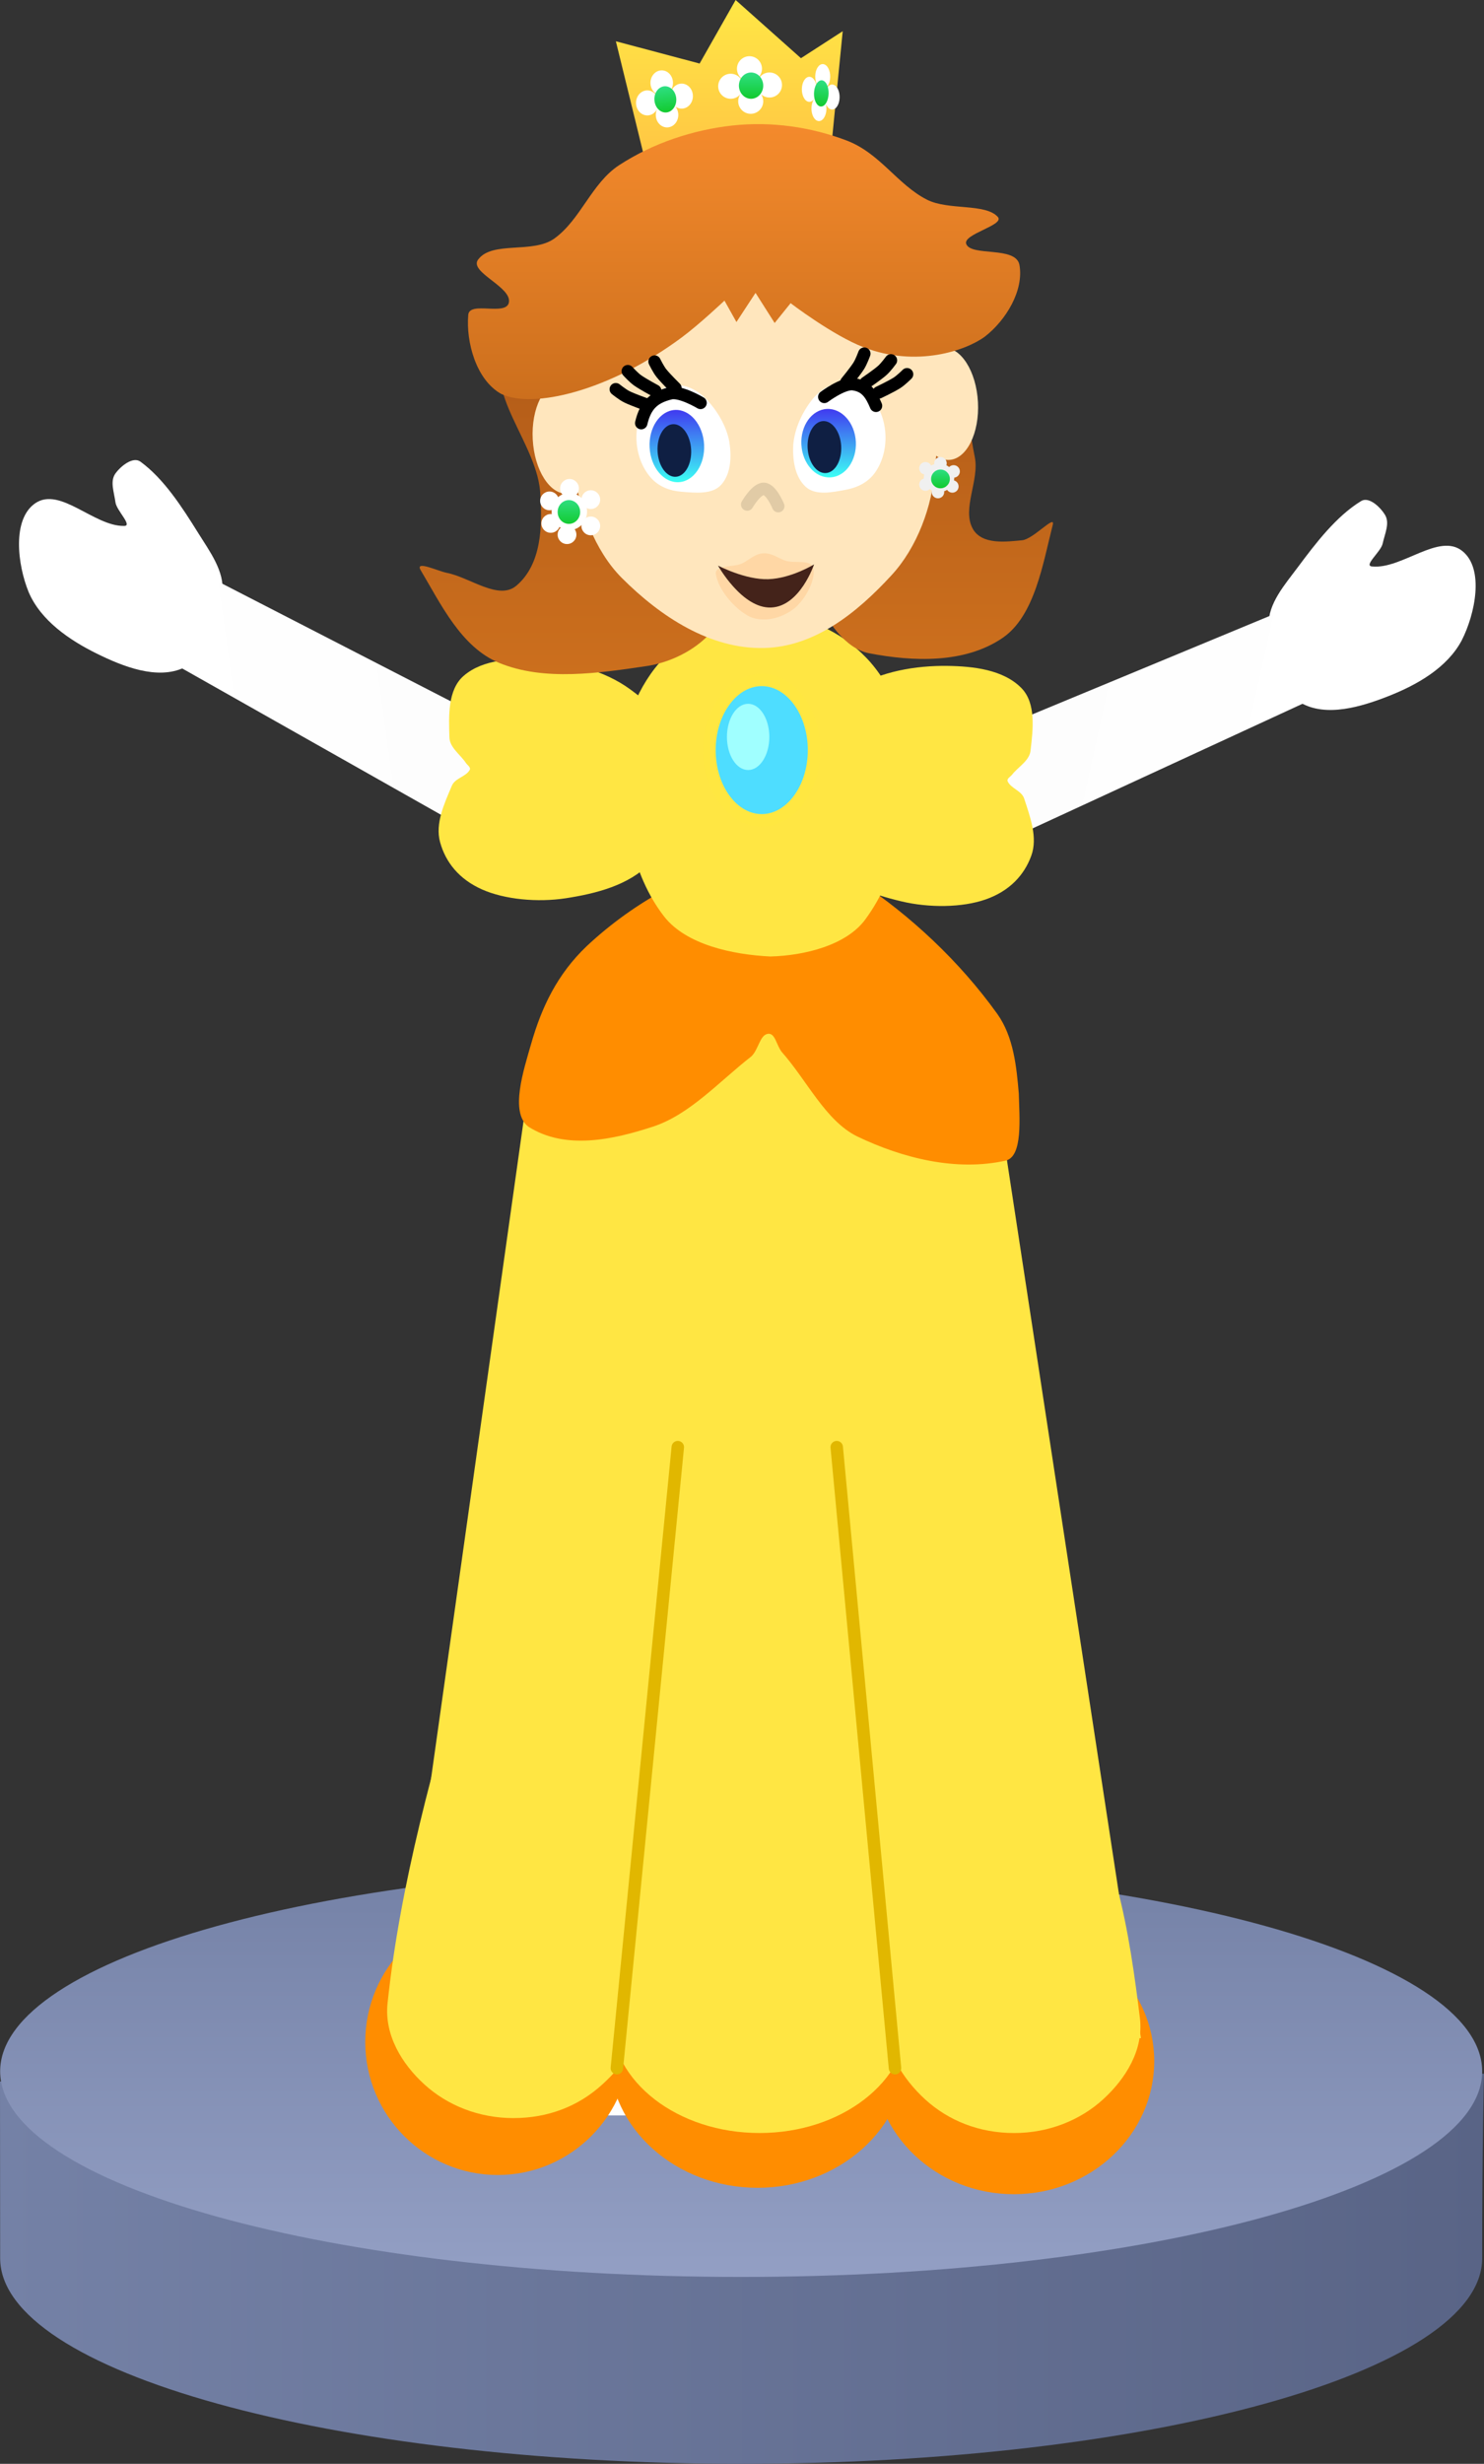 <svg version="1.1" xmlns="http://www.w3.org/2000/svg" xmlns:xlink="http://www.w3.org/1999/xlink" width="119.159" height="197.743" viewBox="0,0,119.159,197.743"><rect x="0" y="0" width="119.159" height="197.743" fill="#333333" stroke="none"/><defs><linearGradient x1="249.594" y1="133.408" x2="283.868" y2="140.951" gradientUnits="userSpaceOnUse" id="color-1"><stop offset="0" stop-color="#fcfcfc"/><stop offset="1" stop-color="#ffffff"/></linearGradient><linearGradient x1="180.988" y1="247.167" x2="300.147" y2="247.167" gradientUnits="userSpaceOnUse" id="color-2"><stop offset="0" stop-color="#7481a6"/><stop offset="1" stop-color="#596486"/></linearGradient><linearGradient x1="240.5" y1="217" x2="240.5" y2="250" gradientUnits="userSpaceOnUse" id="color-3"><stop offset="0" stop-color="#7481a6"/><stop offset="1" stop-color="#939fc4"/></linearGradient><linearGradient x1="240.73" y1="220.634" x2="240.73" y2="236.373" gradientUnits="userSpaceOnUse" id="color-4"><stop offset="0" stop-color="#e5e5e5"/><stop offset="1" stop-color="#ffffff"/></linearGradient><linearGradient x1="225.664" y1="221.301" x2="225.664" y2="237.04" gradientUnits="userSpaceOnUse" id="color-5"><stop offset="0" stop-color="#e5e5e5"/><stop offset="1" stop-color="#ffffff"/></linearGradient><linearGradient x1="230.686" y1="133.49" x2="195.909" y2="138.198" gradientUnits="userSpaceOnUse" id="color-6"><stop offset="0" stop-color="#fcfcfc"/><stop offset="1" stop-color="#ffffff"/></linearGradient><linearGradient x1="239.547" y1="67.257" x2="239.547" y2="80.638" gradientUnits="userSpaceOnUse" id="color-7"><stop offset="0" stop-color="#ffe746"/><stop offset="1" stop-color="#ffc443"/></linearGradient><linearGradient x1="227.562" y1="92.156" x2="227.562" y2="121.364" gradientUnits="userSpaceOnUse" id="color-8"><stop offset="0" stop-color="#af5918"/><stop offset="1" stop-color="#cc6f1d"/></linearGradient><linearGradient x1="255.358" y1="92.357" x2="255.358" y2="120.144" gradientUnits="userSpaceOnUse" id="color-9"><stop offset="0" stop-color="#af5918"/><stop offset="1" stop-color="#cc6f1d"/></linearGradient><linearGradient x1="256.56" y1="89.919" x2="256.697" y2="92.523" gradientUnits="userSpaceOnUse" id="color-10"><stop offset="0" stop-color="#ffe642"/><stop offset="1" stop-color="#ffe743"/></linearGradient><linearGradient x1="225.202" y1="90.922" x2="225.008" y2="94.595" gradientUnits="userSpaceOnUse" id="color-11"><stop offset="0" stop-color="#cfbb36"/><stop offset="1" stop-color="#ffe743"/></linearGradient><linearGradient x1="240.73" y1="77.219" x2="240.73" y2="99.29" gradientUnits="userSpaceOnUse" id="color-12"><stop offset="0" stop-color="#f48a2c"/><stop offset="1" stop-color="#cc6f1d"/></linearGradient><linearGradient x1="256.504" y1="104.941" x2="256.504" y2="106.448" gradientUnits="userSpaceOnUse" id="color-13"><stop offset="0" stop-color="#2edf83"/><stop offset="1" stop-color="#12ca2e"/></linearGradient><linearGradient x1="226.668" y1="107.394" x2="226.668" y2="109.303" gradientUnits="userSpaceOnUse" id="color-14"><stop offset="0" stop-color="#2dde7f"/><stop offset="1" stop-color="#14cb32"/></linearGradient><linearGradient x1="247.522" y1="100.077" x2="247.522" y2="105.574" gradientUnits="userSpaceOnUse" id="color-15"><stop offset="0" stop-color="#403af0"/><stop offset="1" stop-color="#3cfff5"/></linearGradient><linearGradient x1="235.338" y1="100.157" x2="235.338" y2="105.959" gradientUnits="userSpaceOnUse" id="color-16"><stop offset="0" stop-color="#403af0"/><stop offset="1" stop-color="#3cfff5"/></linearGradient><linearGradient x1="241.296" y1="73.075" x2="241.296" y2="75.185" gradientUnits="userSpaceOnUse" id="color-17"><stop offset="0" stop-color="#2edf83"/><stop offset="1" stop-color="#12ca2e"/></linearGradient><linearGradient x1="234.275" y1="74.189" x2="234.548" y2="76.277" gradientUnits="userSpaceOnUse" id="color-18"><stop offset="0" stop-color="#2edf83"/><stop offset="1" stop-color="#12ca2e"/></linearGradient><linearGradient x1="247.082" y1="73.727" x2="246.791" y2="75.78" gradientUnits="userSpaceOnUse" id="color-19"><stop offset="0" stop-color="#2edf83"/><stop offset="1" stop-color="#12ca2e"/></linearGradient></defs><g transform="translate(-180.988,-67.257)"><g data-paper-data="{&quot;isPaintingLayer&quot;:true}" fill-rule="nonzero" stroke-linejoin="miter" stroke-miterlimit="10" stroke-dasharray="" stroke-dashoffset="0" style="mix-blend-mode: normal"><g data-paper-data="{&quot;index&quot;:null,&quot;origPos&quot;:null,&quot;origRot&quot;:0}" stroke="none" stroke-width="1" stroke-linecap="round"><g data-paper-data="{&quot;origPos&quot;:null,&quot;index&quot;:null,&quot;origRot&quot;:0}"><path d="M285.185,112.799c1.465,-1.969 3.101,-4.108 5.092,-5.326c0.634,-0.389 1.546,0.481 1.931,1.122c0.384,0.661 -0.016,1.466 -0.203,2.307c-0.148,0.651 -1.565,1.77 -0.836,1.819c2.387,0.235 5.368,-2.741 7.241,-1.237c1.777,1.429 1.028,5.055 -0.055,7.175c-1.162,2.188 -3.578,3.561 -5.86,4.46c-2.15,0.847 -5.012,1.737 -7.086,0.531c-1.886,-1.134 -2.467,-3.951 -2.55,-6.224c-0.062,-1.723 1.307,-3.257 2.325,-4.628z" fill="#ffffff"/><path d="M254.323,128.555l28.803,-11.941l4.765,6.058l-28.119,12.976z" data-paper-data="{&quot;origPos&quot;:null}" fill="url(#color-1)"/></g><path d="M246.852,136.234c-1.767,-2.054 -3.242,-5.023 -2.703,-7.679c0.518,-2.558 3.127,-4.681 5.452,-6.101c2.142,-1.308 4.898,-1.784 7.445,-1.753c2.096,0.027 4.508,0.3 5.958,1.78c1.196,1.221 0.926,3.339 0.735,5.002c-0.079,0.829 -0.998,1.319 -1.491,1.954c-0.129,0.166 -0.433,0.304 -0.349,0.527c0.257,0.574 1.117,0.748 1.324,1.379c0.478,1.464 1.105,3.127 0.574,4.59c-0.576,1.587 -1.772,2.846 -3.661,3.509c-1.89,0.663 -4.553,0.687 -6.776,0.155c-2.379,-0.569 -4.97,-1.455 -6.509,-3.362z" data-paper-data="{&quot;origPos&quot;:null,&quot;index&quot;:null,&quot;origRot&quot;:0}" fill="#ffe643"/></g><path d="M300,248.5c0,9.113 -26.639,16.5 -59.5,16.5c-32.861,0 -59.5,-7.387 -59.5,-16.5c0,-3.062 -0.012,-14.185 -0.012,-14.185l60.179,-4.982l58.98,4.359c0,0 -0.147,5.695 -0.147,14.808z" data-paper-data="{&quot;origPos&quot;:null}" fill="url(#color-2)" stroke="none" stroke-width="0" stroke-linecap="butt"/><path d="M300,233.5c0,9.113 -26.639,16.5 -59.5,16.5c-32.861,0 -59.5,-7.387 -59.5,-16.5c0,-9.113 26.639,-16.5 59.5,-16.5c32.861,0 59.5,7.387 59.5,16.5z" data-paper-data="{&quot;origPos&quot;:null}" fill="url(#color-3)" stroke="none" stroke-width="0" stroke-linecap="butt"/><path d="M240.73,221.06l9.358,-0.426v8.933l9.571,3.19l2.978,3.616h-21.907z" data-paper-data="{&quot;origPos&quot;:null,&quot;index&quot;:null}" fill="url(#color-4)" stroke="none" stroke-width="1" stroke-linecap="round"/><path d="M225.664,221.726l9.358,-0.426v8.933l9.571,3.19l2.978,3.616h-21.907z" data-paper-data="{&quot;origPos&quot;:null,&quot;index&quot;:null}" fill="url(#color-5)" stroke="none" stroke-width="1" stroke-linecap="round"/><g data-paper-data="{&quot;origPos&quot;:null,&quot;index&quot;:null}" stroke-width="1"><path d="M220.952,220.458c2.934,0 5.593,1.197 7.518,3.13c1.925,1.934 3.117,4.604 3.117,7.55c0,2.946 -1.192,5.617 -3.117,7.55c-1.925,1.933 -4.584,3.13 -7.518,3.13c-2.934,0 -5.593,-1.197 -7.518,-3.13c-1.925,-1.934 -3.117,-4.604 -3.117,-7.55c0,-2.946 1.192,-5.617 3.117,-7.55c1.925,-1.933 4.584,-3.13 7.518,-3.13z" fill="#ff8d00" stroke="none" stroke-linecap="butt"/><path d="M241.818,221.486c3.287,0 6.264,1.197 8.42,3.13c2.155,1.934 3.49,4.604 3.49,7.55c0,2.946 -1.335,5.617 -3.49,7.55c-2.157,1.933 -5.134,3.13 -8.42,3.13c-3.286,0 -6.264,-1.197 -8.42,-3.13c-2.156,-1.934 -3.491,-4.604 -3.491,-7.55c0,-2.946 1.335,-5.617 3.491,-7.55c2.156,-1.933 5.134,-3.13 8.42,-3.13z" fill="#ff8d00" stroke="none" stroke-linecap="butt"/><path d="M262.394,222c3.111,0 5.928,1.197 7.969,3.13c2.04,1.934 3.304,4.604 3.304,7.55c0,2.946 -1.263,5.617 -3.304,7.55c-2.041,1.933 -4.859,3.13 -7.969,3.13c-3.11,0 -5.928,-1.197 -7.969,-3.13c-2.04,-1.934 -3.304,-4.604 -3.304,-7.55c0,-2.946 1.263,-5.617 3.304,-7.55c2.041,-1.933 4.859,-3.13 7.969,-3.13z" fill="#ff8d00" stroke="none" stroke-linecap="butt"/><path d="M223.896,151.044l20.631,-10.558l17.015,17.923l11.06,72.429l-59.554,-2.701z" data-paper-data="{&quot;origPos&quot;:null}" fill="#ffe643" stroke="none" stroke-linecap="round"/><path d="M255.274,235.751c-1.761,-1.604 -3.455,-4.153 -2.961,-6.508c5.591,-9.18 10.56,-19.061 14.108,-17.899c3.939,1.851 5.324,11.568 6.098,17.899c0.306,2.514 -1.132,4.842 -2.961,6.508c-1.829,1.667 -4.355,2.699 -7.142,2.699c-2.787,0 -5.258,-0.981 -7.142,-2.699z" fill="#ffe643" stroke="none" stroke-linecap="round"/><path d="M241.303,152.054c-2.559,1.993 -4.919,4.653 -7.875,5.622c-3.207,1.051 -7.043,1.896 -10.014,0.005c-1.513,-1.145 -0.373,-4.566 0.219,-6.636c0.846,-2.964 2.106,-5.602 4.46,-7.848c3.931,-3.683 8.846,-6.285 13.831,-7.37c2.724,-0.593 5.698,0.626 8.103,2.219c4.025,2.667 7.983,6.326 11.033,10.576c1.324,1.855 1.549,4.267 1.732,6.387c0.049,1.933 0.345,5.073 -1.057,5.398c-3.94,0.881 -8.25,-0.179 -11.943,-1.955c-2.531,-1.265 -4.008,-4.484 -6.033,-6.768c-0.437,-0.562 -0.523,-1.504 -1.083,-1.458c-0.681,0.058 -0.771,1.277 -1.371,1.828z" fill="#ff8d00" stroke="none" stroke-linecap="round"/><path d="M241.975,220.036c3.286,0 6.263,1.032 8.42,2.698c2.156,1.667 3.491,3.969 3.491,6.508c0,2.54 -1.335,4.842 -3.491,6.508c-2.157,1.667 -5.134,2.699 -8.42,2.699c-3.286,0 -6.263,-1.032 -8.42,-2.699c-2.156,-1.666 -3.491,-3.969 -3.491,-6.508c0,-2.54 1.335,-4.842 3.491,-6.508c2.157,-1.666 5.134,-2.698 8.42,-2.698z" fill="#ffe643" stroke="none" stroke-linecap="butt"/><path d="M218.601,199.391c0.688,-2.314 0.993,-2.966 2.129,-0.736c4.42,9.37 9.051,18.93 11.582,29.364c0.633,2.609 -1.25,4.973 -2.961,6.533c-1.926,1.756 -4.355,2.699 -7.142,2.699c-2.787,0 -5.313,-1.032 -7.142,-2.699c-1.828,-1.666 -3.226,-3.985 -2.961,-6.508c1.003,-9.556 3.742,-19.398 6.495,-28.653z" fill="#ffe643" stroke="none" stroke-linecap="round"/><path d="M235.412,183.403l-4.892,49.841" data-paper-data="{&quot;origPos&quot;:null}" fill="none" stroke="#e1b700" stroke-linecap="round"/><path d="M252.853,233.245l-4.679,-49.841" data-paper-data="{&quot;origPos&quot;:null}" fill="none" stroke="#e1b700" stroke-linecap="round"/></g><g data-paper-data="{&quot;origPos&quot;:null,&quot;index&quot;:null}" stroke-width="1"><path d="M234.304,120.046c2.079,-2.156 4.951,-3.491 8.12,-3.491c3.168,0 6.04,1.335 8.119,3.491c2.079,2.156 3.33,5.43 3.366,8.42c0.048,4.197 -0.802,9.003 -3.434,12.574c-1.525,2.087 -4.89,2.911 -7.627,2.983c-3.05,-0.147 -6.752,-0.949 -8.519,-3.19c-2.684,-3.441 -3.368,-8.219 -3.39,-12.367c-0.016,-2.992 1.287,-6.264 3.366,-8.42z" fill="#ffe643" stroke="none" stroke-linecap="round"/><path d="M242.153,121.823c1.158,0 2.208,0.631 2.968,1.652c0.761,1.02 1.231,2.429 1.231,3.984c0,1.555 -0.47,2.964 -1.231,3.984c-0.76,1.021 -1.81,1.652 -2.968,1.652c-1.158,0 -2.208,-0.631 -2.968,-1.652c-0.761,-1.02 -1.231,-2.429 -1.231,-3.984c0,-1.555 0.47,-2.964 1.231,-3.984c0.76,-1.021 1.81,-1.652 2.968,-1.652z" fill="#4eddff" stroke="#ffe741" stroke-linecap="butt"/><path d="M241.06,123.742c0.47,0 0.895,0.298 1.203,0.779c0.308,0.482 0.499,1.146 0.499,1.879c0,0.734 -0.191,1.398 -0.499,1.879c-0.308,0.482 -0.733,0.779 -1.203,0.779c-0.469,0 -0.895,-0.298 -1.203,-0.779c-0.308,-0.482 -0.499,-1.146 -0.499,-1.879c0,-0.733 0.191,-1.398 0.499,-1.879c0.308,-0.482 0.734,-0.779 1.203,-0.779z" fill="#a0ffff" stroke="none" stroke-linecap="butt"/></g><g data-paper-data="{&quot;origPos&quot;:null,&quot;origRot&quot;:0,&quot;index&quot;:null}" stroke="none" stroke-width="1" stroke-linecap="round"><g data-paper-data="{&quot;origPos&quot;:null,&quot;index&quot;:null,&quot;origRot&quot;:0}"><path d="M198.841,114.836c-0.27,2.258 -1.08,5.018 -3.052,5.994c-2.166,1.032 -4.946,-0.09 -7.019,-1.11c-2.2,-1.083 -4.496,-2.649 -5.475,-4.925c-0.905,-2.201 -1.355,-5.876 0.534,-7.155c1.991,-1.345 4.717,1.865 7.116,1.827c0.73,0.01 -0.59,-1.221 -0.684,-1.882c-0.117,-0.854 -0.45,-1.689 -0.013,-2.316c0.436,-0.608 1.417,-1.399 2.017,-0.96c1.885,1.377 3.34,3.643 4.638,5.725c0.903,1.45 2.142,3.091 1.938,4.803z" fill="#ffffff"/><path d="M220.358,134.888l-26.961,-15.237l5.245,-5.647l27.728,14.262z" data-paper-data="{&quot;origPos&quot;:null}" fill="url(#color-6)"/></g><path d="M236.509,129.099c0.32,2.691 -1.393,5.529 -3.323,7.432c-1.69,1.775 -4.345,2.445 -6.762,2.817c-2.259,0.348 -4.911,0.106 -6.74,-0.71c-1.828,-0.816 -2.916,-2.169 -3.361,-3.797c-0.409,-1.502 0.352,-3.107 0.949,-4.527c0.258,-0.612 1.13,-0.715 1.433,-1.266c0.102,-0.215 -0.19,-0.378 -0.305,-0.554c-0.439,-0.674 -1.314,-1.237 -1.326,-2.069c-0.054,-1.673 -0.149,-3.806 1.143,-4.925c1.566,-1.356 3.993,-1.43 6.083,-1.285c2.54,0.177 5.248,0.878 7.276,2.357c2.2,1.606 4.628,3.936 4.934,6.528z" data-paper-data="{&quot;origPos&quot;:null,&quot;index&quot;:null,&quot;origRot&quot;:0}" fill="#ffe643"/></g><path d="M230.44,70.57l6.724,1.787l2.893,-5.099l5.244,4.67l3.353,-2.166l-0.997,10.099l-14.748,0.779z" data-paper-data="{&quot;origPos&quot;:null,&quot;index&quot;:null}" fill="url(#color-7)" stroke="none" stroke-width="1" stroke-linecap="round"/><path d="M222.456,114.259c2.042,-1.736 2.072,-4.811 1.921,-7.241c-0.122,-4.119 -4.838,-8.391 -2.722,-11.891c1.862,-3.073 8.331,-4.019 11.221,-1.612c4.806,4.198 5.931,11.401 7.421,17.61c0.533,2.223 -0.538,4.78 -1.969,6.593c-1.247,1.579 -3.281,2.622 -5.221,2.966c-4.002,0.597 -8.423,1.272 -12.052,-0.231c-3.044,-1.26 -4.669,-4.714 -6.309,-7.469c-0.408,-0.765 1.414,0.112 2.107,0.246c1.873,0.363 4.168,2.247 5.603,1.03z" data-paper-data="{&quot;origPos&quot;:null,&quot;index&quot;:null}" fill="url(#color-8)" stroke="none" stroke-width="1" stroke-linecap="round"/><path d="M259.101,109.705c0.749,1.297 2.661,1.033 3.958,0.913c0.901,-0.085 2.667,-2.096 2.464,-1.252c-0.785,3.074 -1.44,7.319 -4.028,9.086c-3.045,2.079 -7.194,1.915 -10.744,1.23c-1.882,-0.368 -3.388,-2.569 -4.24,-4.519c-1.123,-2.586 -1.637,-5.755 -1.144,-8.609c0.625,-4.471 1.581,-9.288 4.39,-12.675c1.444,-1.737 4.926,-2.107 6.414,-0.492c2.377,2.596 2.346,6.95 3.087,10.546c0.386,1.877 -1.056,4.168 -0.155,5.771z" data-paper-data="{&quot;origPos&quot;:null,&quot;index&quot;:null}" fill="url(#color-9)" stroke="none" stroke-width="1" stroke-linecap="round"/><path d="M227.538,91.692c2.646,-3.757 8.055,-4.927 12.562,-5.151c4.917,-0.13 10.985,0.339 14.287,4.141c3.148,3.63 2.102,9.42 1.682,14.088c-0.203,3.163 -1.474,6.464 -3.492,8.65c-2.803,3.05 -6.182,5.751 -10.25,5.845c-4.3,0.098 -8.274,-2.487 -11.408,-5.62c-2.195,-2.196 -3.42,-5.624 -3.924,-8.87c-0.653,-4.268 -1.983,-9.492 0.543,-13.084z" data-paper-data="{&quot;origPos&quot;:null,&quot;index&quot;:null}" fill="#ffe6bd" stroke="none" stroke-width="1" stroke-linecap="round"/><path d="M240.986,107.748c0,0 0.735,-1.281 1.341,-1.255c0.596,0.024 1.151,1.387 1.151,1.387" data-paper-data="{&quot;origPos&quot;:null,&quot;index&quot;:null}" fill="none" stroke="#e1cba6" stroke-width="1" stroke-linecap="round"/><path d="M256.733,95.168c0.702,-0.037 1.364,0.434 1.867,1.224c0.504,0.79 0.848,1.9 0.913,3.142c0.066,1.242 -0.16,2.382 -0.578,3.221c-0.417,0.839 -1.026,1.377 -1.728,1.414c-0.702,0.037 -1.364,-0.434 -1.867,-1.224c-0.504,-0.79 -0.848,-1.9 -0.913,-3.142c-0.066,-1.242 0.16,-2.382 0.578,-3.221c0.417,-0.839 1.026,-1.377 1.728,-1.414z" data-paper-data="{&quot;origPos&quot;:null,&quot;index&quot;:null}" fill="#ffe6bd" stroke="none" stroke-width="1" stroke-linecap="butt"/><path d="M226.07,97.88c0.702,-0.037 1.364,0.434 1.867,1.224c0.504,0.79 0.848,1.9 0.913,3.142c0.066,1.242 -0.16,2.382 -0.578,3.221c-0.417,0.839 -1.026,1.377 -1.728,1.414c-0.702,0.037 -1.364,-0.434 -1.867,-1.224c-0.504,-0.79 -0.848,-1.9 -0.913,-3.142c-0.066,-1.242 0.16,-2.382 0.578,-3.221c0.417,-0.839 1.026,-1.377 1.728,-1.414z" data-paper-data="{&quot;origPos&quot;:null,&quot;index&quot;:null}" fill="#ffe6bd" stroke="none" stroke-width="1" stroke-linecap="butt"/><path d="M257.27,89.881c0.098,0.058 0.162,0.187 0.188,0.276c0.083,0.288 0.111,0.618 0.113,0.886c0.003,0.305 0.027,0.627 -0.085,0.91c-0.08,0.202 -0.261,0.339 -0.429,0.455c-0.108,0.068 -0.356,0.168 -0.362,0.072c-0.011,-0.212 0.233,-0.454 0.297,-0.681c0.066,-0.236 0.079,-0.486 0.095,-0.731c0.019,-0.304 -0.044,-0.687 0.012,-1.026c0.014,-0.081 0.098,-0.159 0.171,-0.162z" data-paper-data="{&quot;origPos&quot;:null,&quot;index&quot;:null}" fill="url(#color-10)" stroke="none" stroke-width="1" stroke-linecap="round"/><path d="M225.94,91.177c0.032,-0.112 0.161,-0.208 0.264,-0.202c0.128,0.096 0.199,0.287 0.222,0.415c0.073,0.416 0.063,0.883 0.027,1.259c-0.041,0.428 -0.055,0.883 -0.254,1.263c-0.143,0.272 -0.417,0.437 -0.669,0.575c-0.161,0.079 -0.525,0.183 -0.519,0.048c0.016,-0.299 0.394,-0.602 0.517,-0.911c0.128,-0.321 0.182,-0.671 0.241,-1.01c0.072,-0.424 0.04,-0.97 0.17,-1.437z" data-paper-data="{&quot;origPos&quot;:null,&quot;index&quot;:null}" fill="url(#color-11)" stroke="none" stroke-width="1" stroke-linecap="round"/><path d="M248.955,78.529c2.703,1.02 4.087,3.55 6.473,4.758c1.72,0.871 4.688,0.27 5.683,1.383c0.578,0.665 -2.855,1.374 -2.537,2.174c0.413,1.021 3.96,0.146 4.269,1.661c0.375,2.079 -1.096,4.463 -2.756,5.755c-1.512,1.126 -5.497,2.515 -9.766,0.863c-2.496,-0.965 -5.85,-3.534 -5.85,-3.534l-1.282,1.591l-1.535,-2.417l-1.533,2.339l-0.961,-1.717c0,0 -2.009,1.898 -3.428,2.951c-5.814,4.315 -11.971,5.771 -14.516,4.527c-2.001,-1.128 -2.819,-4.164 -2.629,-6.338c0.098,-1.127 3.036,0.118 3.263,-0.988c0.248,-1.261 -3.214,-2.43 -2.476,-3.439c1.128,-1.538 4.405,-0.45 6.132,-1.701c2.117,-1.528 2.988,-4.445 5.197,-5.884c2.693,-1.755 5.918,-2.837 9.113,-3.184c3.115,-0.338 6.269,0.115 9.141,1.2z" data-paper-data="{&quot;origPos&quot;:null,&quot;index&quot;:null}" fill="url(#color-12)" stroke="none" stroke-width="1" stroke-linecap="round"/><path d="M257.609,105.601c0,0.634 -0.547,1.148 -1.222,1.148c-0.675,0 -1.222,-0.514 -1.222,-1.148c0,-0.634 0.547,-1.148 1.222,-1.148c0.675,0 1.222,0.514 1.222,1.148z" data-paper-data="{&quot;origPos&quot;:null,&quot;index&quot;:null}" fill="#f0f0f0" stroke="none" stroke-width="1" stroke-linecap="butt"/><path d="M255.801,106.749c0,-0.277 0.225,-0.502 0.502,-0.502c0.277,0 0.502,0.225 0.502,0.502c0,0.277 -0.225,0.502 -0.502,0.502c-0.277,0 -0.502,-0.225 -0.502,-0.502z" data-paper-data="{&quot;origPos&quot;:null,&quot;index&quot;:null}" fill="#f0f0f0" stroke="none" stroke-width="1" stroke-linecap="butt"/><path d="M256.956,106.297c0,-0.277 0.225,-0.502 0.502,-0.502c0.277,0 0.502,0.225 0.502,0.502c0,0.277 -0.225,0.502 -0.502,0.502c-0.277,0 -0.502,-0.225 -0.502,-0.502z" data-paper-data="{&quot;origPos&quot;:null,&quot;index&quot;:null}" fill="#f0f0f0" stroke="none" stroke-width="1" stroke-linecap="butt"/><path d="M257.057,105.092c0,-0.277 0.225,-0.502 0.502,-0.502c0.277,0 0.502,0.225 0.502,0.502c0,0.277 -0.225,0.502 -0.502,0.502c-0.277,0 -0.502,-0.225 -0.502,-0.502z" data-paper-data="{&quot;origPos&quot;:null,&quot;index&quot;:null}" fill="#f0f0f0" stroke="none" stroke-width="1" stroke-linecap="butt"/><path d="M256.002,104.439c0,-0.277 0.225,-0.502 0.502,-0.502c0.277,0 0.502,0.225 0.502,0.502c0,0.277 -0.225,0.502 -0.502,0.502c-0.277,0 -0.502,-0.225 -0.502,-0.502z" data-paper-data="{&quot;origPos&quot;:null,&quot;index&quot;:null}" fill="#f0f0f0" stroke="none" stroke-width="1" stroke-linecap="butt"/><path d="M254.797,104.841c0,-0.277 0.225,-0.502 0.502,-0.502c0.277,0 0.502,0.225 0.502,0.502c0,0.277 -0.225,0.502 -0.502,0.502c-0.277,0 -0.502,-0.225 -0.502,-0.502z" data-paper-data="{&quot;origPos&quot;:null,&quot;index&quot;:null}" fill="#f0f0f0" stroke="none" stroke-width="1" stroke-linecap="butt"/><path d="M254.797,106.147c0,-0.277 0.225,-0.502 0.502,-0.502c0.277,0 0.502,0.225 0.502,0.502c0,0.277 -0.225,0.502 -0.502,0.502c-0.277,0 -0.502,-0.225 -0.502,-0.502z" data-paper-data="{&quot;origPos&quot;:null,&quot;index&quot;:null}" fill="#f0f0f0" stroke="none" stroke-width="1" stroke-linecap="butt"/><path d="M257.258,105.694c0,0.416 -0.337,0.753 -0.753,0.753c-0.416,0 -0.753,-0.337 -0.753,-0.753c0,-0.416 0.337,-0.753 0.753,-0.753c0.416,0 0.753,0.337 0.753,0.753z" data-paper-data="{&quot;origPos&quot;:null,&quot;index&quot;:null}" fill="url(#color-13)" stroke="none" stroke-width="1" stroke-linecap="butt"/><path d="M240.538,112.494c0.575,-0.262 1.035,-0.78 1.716,-0.828c0.68,-0.048 1.185,0.369 1.771,0.581c0.759,0.274 2.141,-0.171 2.281,0.67c0.167,1.037 -0.786,2.631 -1.657,3.262c-1.01,0.731 -2.357,1.042 -3.445,0.579c-1.182,-0.581 -2.525,-2.118 -2.735,-3.418c-0.123,-0.759 1.423,-0.551 2.069,-0.845z" data-paper-data="{&quot;index&quot;:null}" fill="#ffd7a5" stroke="none" stroke-width="1" stroke-linecap="round"/><path d="M228.125,108.311c0,0.823 -0.637,1.49 -1.422,1.49c-0.785,0 -1.422,-0.667 -1.422,-1.49c0,-0.823 0.637,-1.49 1.422,-1.49c0.785,0 1.422,0.667 1.422,1.49z" data-paper-data="{&quot;origPos&quot;:null,&quot;index&quot;:null}" fill="#ffffff" stroke="none" stroke-width="1" stroke-linecap="butt"/><path d="M225.764,110.169c0,-0.416 0.337,-0.753 0.753,-0.753c0.416,0 0.753,0.337 0.753,0.753c0,0.416 -0.337,0.753 -0.753,0.753c-0.416,0 -0.753,-0.337 -0.753,-0.753z" data-paper-data="{&quot;origPos&quot;:null,&quot;index&quot;:null}" fill="#ffffff" stroke="none" stroke-width="1" stroke-linecap="butt"/><path d="M227.673,109.466c0,-0.416 0.337,-0.753 0.753,-0.753c0.416,0 0.753,0.337 0.753,0.753c0,0.416 -0.337,0.753 -0.753,0.753c-0.416,0 -0.753,-0.337 -0.753,-0.753z" data-paper-data="{&quot;origPos&quot;:null,&quot;index&quot;:null}" fill="#ffffff" stroke="none" stroke-width="1" stroke-linecap="butt"/><path d="M227.673,107.357c0,-0.416 0.337,-0.753 0.753,-0.753c0.416,0 0.753,0.337 0.753,0.753c0,0.416 -0.337,0.753 -0.753,0.753c-0.416,0 -0.753,-0.337 -0.753,-0.753z" data-paper-data="{&quot;origPos&quot;:null,&quot;index&quot;:null}" fill="#ffffff" stroke="none" stroke-width="1" stroke-linecap="butt"/><path d="M225.965,106.453c0,-0.416 0.337,-0.753 0.753,-0.753c0.416,0 0.753,0.337 0.753,0.753c0,0.416 -0.337,0.753 -0.753,0.753c-0.416,0 -0.753,-0.337 -0.753,-0.753z" data-paper-data="{&quot;origPos&quot;:null,&quot;index&quot;:null}" fill="#ffffff" stroke="none" stroke-width="1" stroke-linecap="butt"/><path d="M224.358,107.457c0,-0.416 0.337,-0.753 0.753,-0.753c0.416,0 0.753,0.337 0.753,0.753c0,0.416 -0.337,0.753 -0.753,0.753c-0.416,0 -0.753,-0.337 -0.753,-0.753z" data-paper-data="{&quot;origPos&quot;:null,&quot;index&quot;:null}" fill="#ffffff" stroke="none" stroke-width="1" stroke-linecap="butt"/><path d="M224.458,109.265c0,-0.416 0.337,-0.753 0.753,-0.753c0.416,0 0.753,0.337 0.753,0.753c0,0.416 -0.337,0.753 -0.753,0.753c-0.416,0 -0.753,-0.337 -0.753,-0.753z" data-paper-data="{&quot;origPos&quot;:null,&quot;index&quot;:null}" fill="#ffffff" stroke="none" stroke-width="1" stroke-linecap="butt"/><path d="M227.572,108.349c0,0.527 -0.405,0.954 -0.904,0.954c-0.499,0 -0.904,-0.427 -0.904,-0.954c0,-0.527 0.405,-0.954 0.904,-0.954c0.499,0 0.904,0.427 0.904,0.954z" data-paper-data="{&quot;origPos&quot;:null,&quot;index&quot;:null}" fill="url(#color-14)" stroke="none" stroke-width="1" stroke-linecap="butt"/><g data-paper-data="{&quot;origPos&quot;:null,&quot;index&quot;:null}" stroke-width="1"><path d="M248.477,98.015c0.933,-0.049 1.804,0.385 2.457,1.126c0.652,0.741 1.088,1.789 1.15,2.967c0.062,1.179 -0.261,2.267 -0.831,3.072c-0.571,0.805 -1.44,1.211 -2.325,1.378c-1.11,0.21 -2.455,0.499 -3.251,-0.236c-0.901,-0.831 -1.053,-2.242 -0.994,-3.364c0.108,-1.32 0.731,-2.613 1.468,-3.565c0.554,-0.715 1.392,-1.329 2.325,-1.378z" data-paper-data="{&quot;origPos&quot;:null}" fill="#ffffff" stroke="none" stroke-linecap="round"/><path d="M247.377,100.079c0.603,-0.032 1.167,0.247 1.588,0.724c0.422,0.476 0.703,1.149 0.743,1.907c0.04,0.758 -0.169,1.457 -0.538,1.975c-0.369,0.518 -0.9,0.855 -1.503,0.887c-0.603,0.032 -1.167,-0.247 -1.588,-0.724c-0.422,-0.476 -0.703,-1.149 -0.743,-1.907c-0.04,-0.758 0.169,-1.457 0.538,-1.975c0.369,-0.518 0.9,-0.855 1.503,-0.887z" data-paper-data="{&quot;origPos&quot;:null}" fill="url(#color-15)" stroke="none" stroke-linecap="butt"/><path d="M247.075,101.053c0.372,-0.02 0.721,0.196 0.985,0.561c0.264,0.364 0.442,0.878 0.472,1.453c0.03,0.575 -0.093,1.105 -0.317,1.495c-0.224,0.391 -0.549,0.642 -0.921,0.662c-0.372,0.02 -0.721,-0.196 -0.985,-0.561c-0.264,-0.364 -0.442,-0.878 -0.472,-1.453c-0.03,-0.575 0.093,-1.105 0.317,-1.495c0.224,-0.391 0.548,-0.642 0.921,-0.662z" data-paper-data="{&quot;origPos&quot;:null}" fill="#0f1f43" stroke="none" stroke-linecap="butt"/><g data-paper-data="{&quot;origPos&quot;:null}" fill="none" stroke="#000000" stroke-linecap="round"><path d="M247.176,99.11c0,0 1.497,-1.126 2.314,-1.019c1.019,0.134 1.439,0.785 1.836,1.734" data-paper-data="{&quot;origPos&quot;:null}"/><path d="M253.821,97.294c0,0 -0.492,0.492 -0.826,0.7c-0.462,0.291 -1.453,0.761 -1.453,0.761" data-paper-data="{&quot;origPos&quot;:null}"/><path d="M252.526,96.18c0,0 -0.41,0.562 -0.707,0.82c-0.411,0.359 -1.318,0.976 -1.318,0.976"/><path d="M250.387,95.641c0,0 -0.236,0.654 -0.449,0.985c-0.294,0.46 -0.991,1.307 -0.991,1.307"/></g></g><g data-paper-data="{&quot;origPos&quot;:null,&quot;index&quot;:null}" stroke-width="1"><path d="M232.93,99.558c0.571,-0.805 1.392,-1.329 2.325,-1.378c0.933,-0.049 1.831,0.473 2.457,1.126c0.833,0.869 1.589,2.089 1.835,3.39c0.177,1.11 0.174,2.529 -0.634,3.45c-0.714,0.815 -2.082,0.669 -3.208,0.577c-0.897,-0.073 -1.804,-0.385 -2.457,-1.126c-0.652,-0.741 -1.088,-1.789 -1.15,-2.967c-0.062,-1.179 0.261,-2.267 0.831,-3.072z" data-paper-data="{&quot;origPos&quot;:null}" fill="#ffffff" stroke="none" stroke-linecap="round"/><path d="M233.683,101.091c0.368,-0.546 0.898,-0.9 1.501,-0.932c0.603,-0.032 1.167,0.264 1.591,0.768c0.423,0.503 0.707,1.215 0.749,2.015c0.042,0.8 -0.165,1.538 -0.533,2.083c-0.368,0.546 -0.898,0.9 -1.501,0.932c-0.603,0.032 -1.167,-0.264 -1.591,-0.768c-0.423,-0.503 -0.707,-1.215 -0.749,-2.015c-0.042,-0.8 0.165,-1.538 0.533,-2.083z" data-paper-data="{&quot;origPos&quot;:null}" fill="url(#color-16)" stroke="none" stroke-linecap="butt"/><path d="M234.104,101.971c0.224,-0.395 0.548,-0.649 0.92,-0.669c0.372,-0.02 0.721,0.199 0.986,0.568c0.264,0.369 0.443,0.889 0.473,1.471c0.031,0.582 -0.092,1.118 -0.316,1.513c-0.224,0.395 -0.548,0.649 -0.92,0.669c-0.372,0.02 -0.721,-0.199 -0.986,-0.568c-0.264,-0.369 -0.443,-0.889 -0.473,-1.471c-0.031,-0.582 0.092,-1.118 0.316,-1.513z" data-paper-data="{&quot;origPos&quot;:null}" fill="#0f1f43" stroke="none" stroke-linecap="butt"/><g data-paper-data="{&quot;origPos&quot;:null}" fill="none" stroke="#000000" stroke-linecap="round"><path d="M232.477,101.216c0.331,-1.395 0.959,-2.059 2.353,-2.394c0.801,-0.192 2.408,0.77 2.408,0.77" data-paper-data="{&quot;origPos&quot;:null}"/><path d="M232.854,99.711c0,0 -1.035,-0.363 -1.525,-0.604c-0.354,-0.172 -0.895,-0.61 -0.895,-0.61" data-paper-data="{&quot;origPos&quot;:null}"/><path d="M233.602,98.62c0,0 -0.966,-0.518 -1.413,-0.832c-0.323,-0.225 -0.79,-0.741 -0.79,-0.741"/><path d="M235.223,98.404c0,0 -0.782,-0.768 -1.123,-1.195c-0.247,-0.306 -0.551,-0.932 -0.551,-0.932"/></g></g><g data-paper-data="{&quot;origPos&quot;:null,&quot;index&quot;:null}" stroke="none" stroke-width="1" stroke-linecap="butt"><path d="M241.94,74.639c-0.107,-0.16 -0.17,-0.352 -0.17,-0.56c0,-0.555 0.45,-1.005 1.005,-1.005c0.555,0 1.005,0.45 1.005,1.005c0,0.555 -0.45,1.005 -1.005,1.005c-0.259,0 -0.494,-0.098 -0.672,-0.258c0.107,0.16 0.17,0.352 0.17,0.56c0,0.555 -0.45,1.005 -1.005,1.005c-0.555,0 -1.005,-0.45 -1.005,-1.005c0,-0.222 0.072,-0.428 0.194,-0.594c-0.184,0.239 -0.472,0.393 -0.797,0.393c-0.555,0 -1.005,-0.45 -1.005,-1.005c0,-0.555 0.45,-1.005 1.005,-1.005c0.555,0 1.005,0.45 1.005,1.005c0,0.222 -0.072,0.428 -0.194,0.594c0.184,-0.239 0.472,-0.393 0.797,-0.393c0.259,0 0.494,0.098 0.672,0.258z" data-paper-data="{&quot;origPos&quot;:null}" fill="#ffffff"/><path d="M240.162,72.774c0,-0.555 0.45,-1.005 1.005,-1.005c0.555,0 1.005,0.45 1.005,1.005c0,0.555 -0.45,1.005 -1.005,1.005c-0.555,0 -1.005,-0.45 -1.005,-1.005z" data-paper-data="{&quot;origPos&quot;:null}" fill="#ffffff"/><path d="M242.272,74.13c0,0.583 -0.437,1.055 -0.976,1.055c-0.539,0 -0.976,-0.472 -0.976,-1.055c0,-0.583 0.437,-1.055 0.976,-1.055c0.539,0 0.976,0.472 0.976,1.055z" data-paper-data="{&quot;origPos&quot;:null}" fill="url(#color-17)"/></g><g data-paper-data="{&quot;origPos&quot;:null,&quot;origRot&quot;:0,&quot;index&quot;:null}" stroke="none" stroke-width="1" stroke-linecap="butt"><path d="M234.827,75.115c-0.072,-0.549 0.271,-1.059 0.765,-1.138c0.494,-0.079 0.953,0.301 1.024,0.85c0.072,0.549 -0.271,1.059 -0.765,1.138c-0.23,0.037 -0.453,-0.026 -0.632,-0.159c0.116,0.143 0.197,0.324 0.224,0.529c0.072,0.549 -0.271,1.059 -0.765,1.138c-0.494,0.079 -0.953,-0.301 -1.024,-0.85c-0.029,-0.22 0.009,-0.434 0.097,-0.616c-0.133,0.263 -0.37,0.457 -0.659,0.503c-0.494,0.079 -0.953,-0.301 -1.024,-0.85c-0.072,-0.549 0.271,-1.059 0.765,-1.138c0.494,-0.079 0.953,0.301 1.024,0.85c0.029,0.22 -0.009,0.434 -0.097,0.616c0.133,-0.263 0.37,-0.457 0.659,-0.503c0.23,-0.037 0.453,0.026 0.632,0.159c-0.116,-0.143 -0.197,-0.324 -0.224,-0.529z" data-paper-data="{&quot;origPos&quot;:null}" fill="#ffffff"/><path d="M233.227,74.053c-0.072,-0.549 0.271,-1.059 0.765,-1.138c0.494,-0.079 0.953,0.301 1.024,0.85c0.072,0.549 -0.271,1.059 -0.765,1.138c-0.494,0.079 -0.953,-0.301 -1.024,-0.85z" data-paper-data="{&quot;origPos&quot;:null}" fill="#ffffff"/><path d="M235.281,75.093c0.075,0.577 -0.253,1.106 -0.733,1.184c-0.48,0.077 -0.93,-0.328 -1.005,-0.904c-0.075,-0.577 0.253,-1.106 0.733,-1.184c0.48,-0.077 0.93,0.328 1.005,0.904z" data-paper-data="{&quot;origPos&quot;:null}" fill="url(#color-18)"/></g><g data-paper-data="{&quot;origPos&quot;:null,&quot;origRot&quot;:0,&quot;index&quot;:null}" stroke="none" stroke-width="1" stroke-linecap="butt"><path d="M247.943,74.068c0.323,0.128 0.523,0.669 0.447,1.209c-0.076,0.54 -0.401,0.874 -0.724,0.746c-0.151,-0.06 -0.275,-0.209 -0.356,-0.406c0.041,0.18 0.051,0.382 0.022,0.584c-0.076,0.54 -0.401,0.874 -0.724,0.746c-0.323,-0.128 -0.523,-0.669 -0.447,-1.209c0.031,-0.216 0.101,-0.4 0.195,-0.533c-0.14,0.19 -0.329,0.274 -0.519,0.199c-0.323,-0.128 -0.523,-0.669 -0.447,-1.209c0.076,-0.54 0.401,-0.874 0.724,-0.746c0.323,0.128 0.523,0.669 0.447,1.209c-0.031,0.216 -0.101,0.4 -0.195,0.533c0.14,-0.19 0.329,-0.274 0.519,-0.199c0.151,0.06 0.275,0.209 0.356,0.406c-0.041,-0.18 -0.051,-0.382 -0.022,-0.584c0.076,-0.54 0.401,-0.874 0.724,-0.746z" data-paper-data="{&quot;origPos&quot;:null}" fill="#ffffff"/><path d="M246.463,73.173c0.076,-0.54 0.401,-0.874 0.724,-0.746c0.323,0.128 0.523,0.669 0.447,1.209c-0.076,0.54 -0.401,0.874 -0.724,0.746c-0.323,-0.128 -0.523,-0.669 -0.447,-1.209z" data-paper-data="{&quot;origPos&quot;:null}" fill="#ffffff"/><path d="M247.505,74.978c-0.08,0.567 -0.4,0.926 -0.714,0.802c-0.314,-0.124 -0.504,-0.684 -0.423,-1.251c0.08,-0.567 0.4,-0.926 0.714,-0.802c0.314,0.124 0.504,0.684 0.423,1.251z" data-paper-data="{&quot;origPos&quot;:null}" fill="url(#color-19)"/></g><path d="M246.355,112.555c0,0 -1.132,3.379 -3.461,3.461c-2.329,0.083 -4.253,-3.365 -4.253,-3.365c0,0 2.194,1.155 4.047,1.09c1.853,-0.066 3.667,-1.187 3.667,-1.187z" data-paper-data="{&quot;origPos&quot;:null,&quot;origRot&quot;:0,&quot;index&quot;:null}" fill="#44231a" stroke="none" stroke-width="0" stroke-linecap="butt"/></g></g></svg>